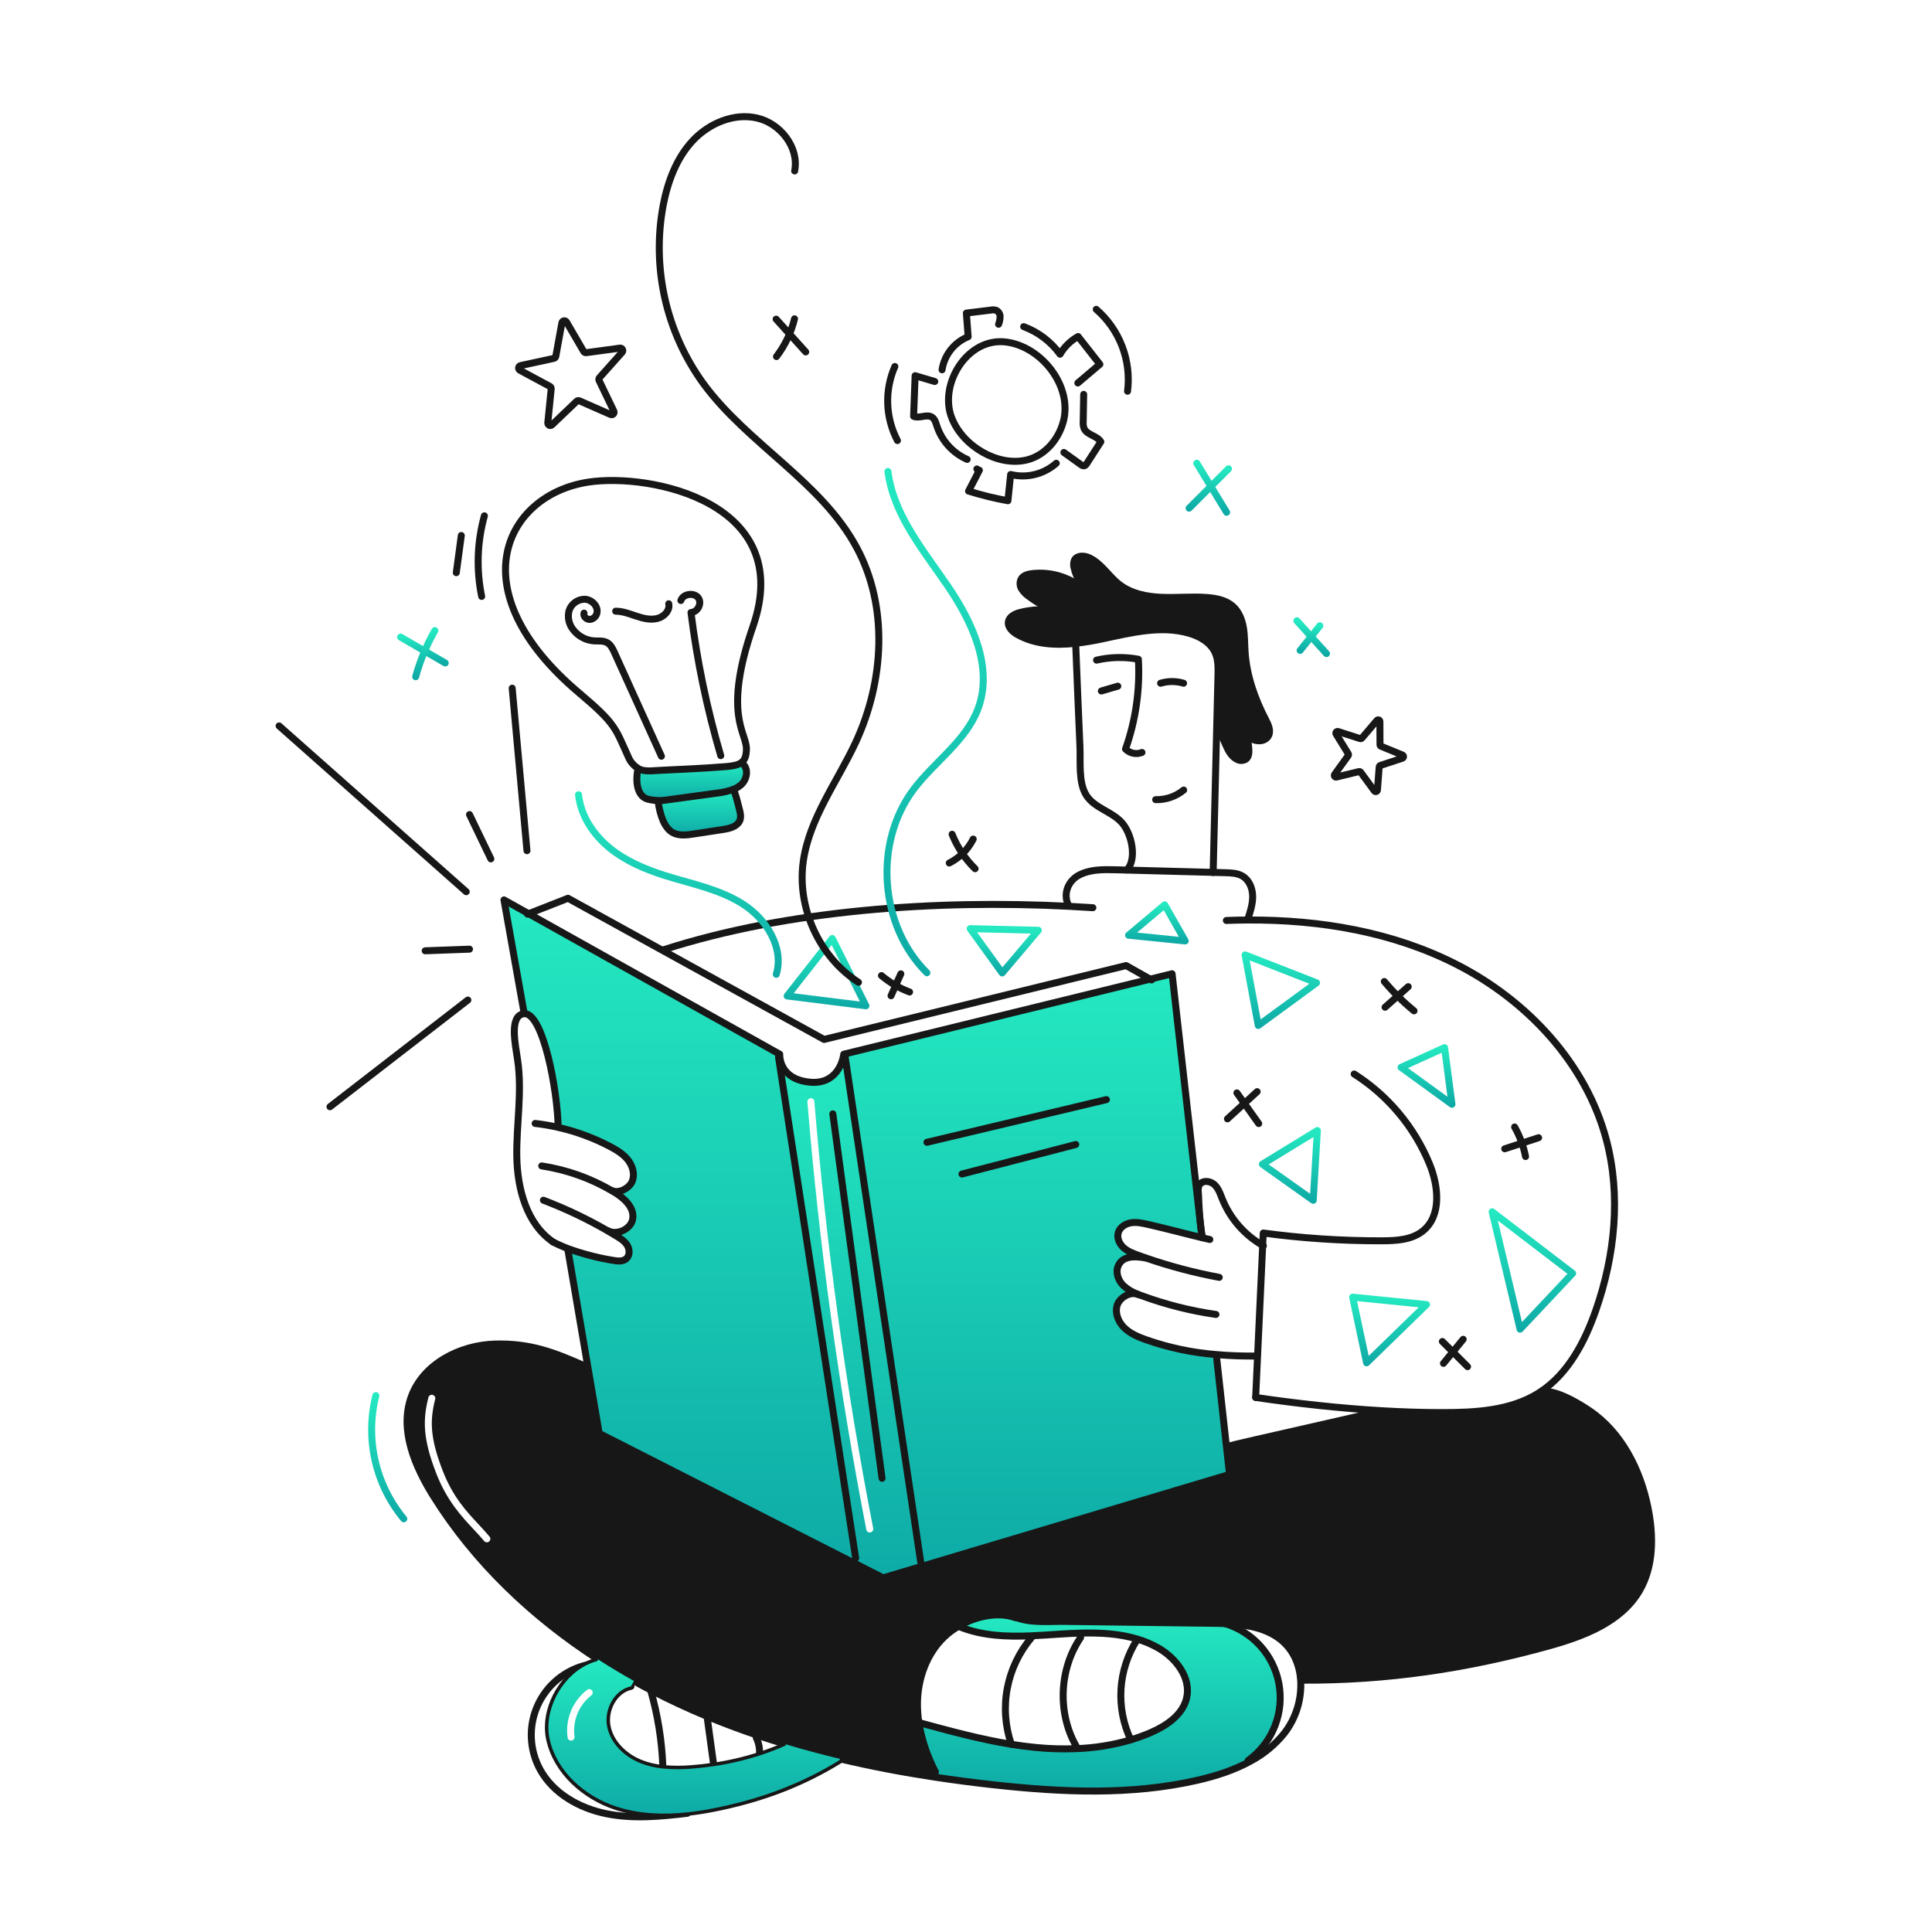 <?xml version="1.0" encoding="UTF-8" standalone="no"?><!-- Generator: Gravit.io --><svg xmlns="http://www.w3.org/2000/svg" xmlns:xlink="http://www.w3.org/1999/xlink" style="isolation:isolate" viewBox="0 0 1000 1000" width="1000pt" height="1000pt"><defs><clipPath id="_clipPath_bqWd5LqXKqOTCqxJfUmt6UF8uxqrmBad"><rect width="1000" height="1000"/></clipPath></defs><g clip-path="url(#_clipPath_bqWd5LqXKqOTCqxJfUmt6UF8uxqrmBad)"><clipPath id="_clipPath_8WMjs0uoQIU3fPiyQYuITTa7pLEqora6"><rect x="20" y="20" width="960" height="960" transform="matrix(1,0,0,1,0,0)" fill="rgb(255,255,255)"/></clipPath><g clip-path="url(#_clipPath_8WMjs0uoQIU3fPiyQYuITTa7pLEqora6)"><g><clipPath id="_clipPath_zBfanT1IIFXgUbziRa8lbBvMZAAv67Sy"><rect x="142" y="58" width="715" height="885" transform="matrix(1,0,0,1,0,0)" fill="rgb(255,255,255)"/></clipPath><g clip-path="url(#_clipPath_zBfanT1IIFXgUbziRa8lbBvMZAAv67Sy)"><g><linearGradient id="_lgradient_0" x1="0.5" y1="0" x2="0.5" y2="1" gradientTransform="matrix(-74.134,0,0,270.326,477.21,546.374)" gradientUnits="userSpaceOnUse"><stop offset="0%" stop-opacity="1" style="stop-color:rgb(36,233,193)"/><stop offset="100%" stop-opacity="1" style="stop-color:rgb(14,171,166)"/></linearGradient><path d=" M 442.894 806.5 L 403.076 547.92 L 403.738 547.831 C 404.316 551.538 406.976 558.856 418.893 560.108 C 432.987 561.589 436.069 549.456 436.623 546.374 L 437.369 546.519 L 476.56 808.519 L 477.21 810.709 L 473.178 811.909 L 457.121 816.7 L 441.702 808.847 L 442.894 806.5 Z  M 417.912 570.379 C 417.831 569.385 418.57 568.513 419.564 568.432 C 420.558 568.351 421.43 569.09 421.511 570.084 C 427.591 644.245 437.755 718.014 451.957 791.056 C 452.147 792.035 451.508 792.982 450.529 793.173 C 449.55 793.363 448.603 792.724 448.412 791.745 C 434.185 718.573 424.003 644.672 417.912 570.379 Z " fill-rule="evenodd" fill="url(#_lgradient_0)"/><linearGradient id="_lgradient_1" x1="0.5" y1="0" x2="0.5" y2="1" gradientTransform="matrix(-182.028,0,0,343.057,442.892,465.794)" gradientUnits="userSpaceOnUse"><stop offset="0%" stop-opacity="1" style="stop-color:rgb(36,233,193)"/><stop offset="100%" stop-opacity="1" style="stop-color:rgb(14,171,166)"/></linearGradient><path d=" M 273.623 472.931 L 260.864 465.794 L 271.336 524.653 C 281.11 524.135 288.621 564.542 288.898 583.464 L 288.886 583.524 C 298.189 585.635 307.179 588.945 315.631 593.37 C 319.073 595.188 322.504 597.246 324.947 600.279 C 327.39 603.312 328.667 607.537 327.331 611.197 C 325.995 614.857 320.506 617.889 316.931 616.324 L 316.871 616.433 C 317.148 616.577 317.412 616.746 317.689 616.902 C 322.781 619.959 328.173 624.63 327.547 630.528 C 326.957 636.016 319.495 639.615 314.62 637.039 L 314.584 637.1 C 316.112 637.978 317.617 638.881 319.122 639.8 C 321.24 641.088 323.422 642.5 324.695 644.626 C 325.968 646.752 326.043 649.838 324.177 651.487 C 322.42 653.04 319.76 652.799 317.461 652.387 C 309.568 651.109 301.811 649.103 294.29 646.393 L 293.99 647.199 L 304.233 707.286 L 310.143 741.928 L 441.7 808.851 L 442.892 806.504 L 403.077 547.92 L 403.739 547.82 C 403.625 547.104 403.577 546.379 403.595 545.654 L 273.623 472.931 Z " fill="url(#_lgradient_1)"/><linearGradient id="_lgradient_2" x1="0.5" y1="0" x2="0.5" y2="1" gradientTransform="matrix(-42.558,0,0,23.662,383.322,408.524)" gradientUnits="userSpaceOnUse"><stop offset="0%" stop-opacity="1" style="stop-color:rgb(36,233,193)"/><stop offset="100%" stop-opacity="1" style="stop-color:rgb(14,171,166)"/></linearGradient><path d=" M 344.362 414.168 C 343.186 414.335 341.998 414.399 340.812 414.361 L 340.764 415.661 C 341.558 420.961 343.58 428.829 348.672 431.2 C 351.885 432.693 355.672 432.187 359.204 431.646 C 364.03 430.913 368.86 430.175 373.696 429.431 C 376.922 428.949 380.496 428.251 382.362 425.724 C 384.3 423.088 382.82 419.681 382.109 416.524 C 381.455 413.819 380.664 411.149 379.738 408.524 C 376.84 409.571 373.824 410.254 370.759 410.558 L 344.362 414.168 Z " fill="url(#_lgradient_2)"/><linearGradient id="_lgradient_3" x1="0.5" y1="0" x2="0.5" y2="1" gradientTransform="matrix(-56.766,0,0,19.648,386.402,394.729)" gradientUnits="userSpaceOnUse"><stop offset="0%" stop-opacity="1" style="stop-color:rgb(36,233,193)"/><stop offset="100%" stop-opacity="1" style="stop-color:rgb(14,171,166)"/></linearGradient><path d=" M 383.721 394.729 C 381.921 396.065 379.16 396.511 375.356 396.823 C 363.018 397.847 350.572 398.223 338.199 398.923 C 336.588 399.064 334.966 399.036 333.36 398.839 L 330.038 398.923 C 328.798 405.923 330.375 412.5 335.466 413.692 C 337.219 414.107 339.011 414.333 340.811 414.366 C 341.998 414.404 343.186 414.34 344.361 414.173 L 370.761 410.562 C 373.827 410.258 376.843 409.575 379.74 408.529 C 381.127 407.98 382.411 407.202 383.54 406.228 C 386.91 403.279 387.668 397.31 383.829 394.878 L 383.721 394.729 Z " fill="url(#_lgradient_3)"/><linearGradient id="_lgradient_4" x1="0.5" y1="0" x2="0.5" y2="1" gradientTransform="matrix(-186.976,0,0,91.194,662.637,835.853)" gradientUnits="userSpaceOnUse"><stop offset="0%" stop-opacity="1" style="stop-color:rgb(36,233,193)"/><stop offset="100%" stop-opacity="1" style="stop-color:rgb(14,171,166)"/></linearGradient><path d=" M 647.037 910.488 C 652.873 905.987 657.355 899.964 659.99 893.08 C 662.624 886.197 663.309 878.72 661.969 871.472 C 660.629 864.225 657.316 857.487 652.394 852.001 C 647.472 846.514 641.133 842.492 634.073 840.375 C 631.762 840.275 629.451 840.23 627.188 840.206 C 601.755 839.881 576.326 839.56 550.9 839.243 C 542.643 839.135 533.459 840.194 525.611 837.101 L 525.526 837.301 C 516.535 834.124 505.341 836.459 496.47 841.55 L 496.735 842.02 C 508.41 846.762 521.135 847.232 533.856 846.69 C 538.756 846.49 543.656 846.124 548.492 845.811 C 552.043 845.571 555.642 845.378 559.241 845.294 C 569.241 845.017 579.294 845.547 588.599 848.351 C 592.425 849.482 596.108 851.049 599.576 853.021 C 608.784 858.305 616.584 868.513 614.201 878.852 C 612.214 887.47 603.969 893.116 595.869 896.666 C 592.419 898.172 588.882 899.466 585.276 900.542 C 576.107 903.233 566.636 904.762 557.086 905.092 C 550.059 905.376 543.02 905.17 536.022 904.478 C 531.809 904.069 527.609 903.515 523.432 902.841 C 507.568 900.289 491.956 896.041 476.432 891.816 L 475.661 891.936 C 477.152 900.743 480.028 909.258 484.183 917.165 L 483.783 919.825 C 494.001 921.379 504.249 922.715 514.525 923.833 C 549.576 927.697 585.409 929.322 619.786 921.45 C 629.343 919.259 639.008 916.15 647.542 911.411 L 647.037 910.488 Z " fill="url(#_lgradient_4)"/><path d=" M 562.153 306.007 C 558.412 302.546 553.962 299.94 549.113 298.371 C 544.264 296.801 539.131 296.306 534.071 296.919 C 532.001 297.184 529.726 297.786 528.619 299.567 C 528.182 300.383 527.967 301.3 527.996 302.225 C 528.026 303.151 528.299 304.052 528.787 304.839 C 529.784 306.397 531.097 307.73 532.639 308.751 C 536.823 311.873 541.385 314.454 546.216 316.431 C 540.516 315.01 533.734 315.552 528.041 316.996 C 525.393 317.658 522.432 319.079 521.951 321.763 C 521.445 324.64 524.105 327.063 526.657 328.479 C 535.721 333.535 546.257 334.124 556.749 332.979 C 561.456 332.437 566.132 331.658 570.759 330.644 C 585.492 327.526 600.859 323.578 615.331 327.731 C 620.952 329.344 626.573 332.522 628.969 337.854 C 630.582 341.465 630.521 345.581 630.425 349.541 C 630.196 359.014 629.963 368.483 629.725 377.948 L 629.942 377.948 C 632.253 380.042 633.372 383.1 634.624 385.964 C 635.876 388.828 637.537 391.778 640.377 393.09 C 641.081 393.47 641.874 393.653 642.673 393.619 C 643.472 393.585 644.247 393.336 644.915 392.898 C 646.348 391.766 646.504 389.672 646.396 387.842 C 646.216 385.003 645.686 382.198 644.819 379.489 C 645.536 380.519 646.424 381.418 647.443 382.149 C 650.332 384.171 655.062 383.906 656.615 380.749 C 657.915 378.088 656.434 374.983 655.062 372.359 C 649.405 361.49 645.276 349.659 644.462 337.441 C 644.185 333.264 644.293 329.051 643.595 324.934 C 642.897 320.817 641.295 316.665 638.195 313.861 C 634.695 310.707 629.781 309.672 625.075 309.287 C 617.215 308.649 609.319 309.487 601.435 309.178 C 593.551 308.869 585.402 307.253 579.191 302.39 C 573.738 298.129 570.043 291.581 563.76 288.68 C 561.196 287.488 557.501 287.356 556.165 289.848 C 555.595 291.215 555.539 292.743 556.008 294.148 C 557.076 298.526 559.252 302.555 562.328 305.848 L 562.153 306.007 Z " fill="rgb(23,23,23)"/><linearGradient id="_lgradient_5" x1="0.5" y1="0" x2="0.5" y2="1" gradientTransform="matrix(-199.787,0,0,306.68,636.401,504.022)" gradientUnits="userSpaceOnUse"><stop offset="0%" stop-opacity="1" style="stop-color:rgb(36,233,193)"/><stop offset="100%" stop-opacity="1" style="stop-color:rgb(14,171,166)"/></linearGradient><path d=" M 578.699 655.383 C 580.866 650.015 587.161 650.051 592.855 651.122 L 592.879 651.05 C 591.591 650.617 590.303 650.159 589.015 649.69 C 586.343 648.715 583.615 647.656 581.504 645.742 C 579.393 643.828 578.025 640.831 578.784 638.087 C 579.59 635.234 582.479 633.38 585.404 632.911 C 588.329 632.442 591.304 633.103 594.191 633.753 C 603.579 635.86 612.98 638.448 622.368 640.674 L 622.381 640.602 C 622.056 638.802 621.791 637.027 621.562 635.27 L 621.526 635.27 L 606.661 504.022 L 595.322 506.803 L 436.722 545.657 C 436.722 545.657 436.698 545.91 436.614 546.367 L 437.36 546.512 L 476.551 808.512 L 477.201 810.702 L 636.401 763.17 L 634.788 748.641 L 629.6 701.71 L 629.649 701.133 C 617.112 700.156 604.757 697.538 592.901 693.345 C 588.917 691.913 584.92 690.191 581.901 687.245 C 578.882 684.299 577.014 679.819 578.182 675.762 C 579.35 671.705 585.082 668.262 588.919 670.033 L 588.967 669.901 C 586.18 668.929 583.62 667.398 581.444 665.401 C 578.836 662.822 577.343 658.79 578.699 655.383 Z " fill="url(#_lgradient_5)"/><path d=" M 796.424 721.007 C 781.859 730.191 763.696 731.154 746.46 731.154 C 736.228 731.154 725.732 730.817 715.152 730.191 L 715.14 730.312 C 642.21 746.958 641.078 747.103 635.975 748.512 L 634.795 748.644 L 636.408 763.173 L 477.208 810.705 L 473.176 811.905 L 473.276 812.23 C 486.228 817.33 515.994 832.187 523.192 836.003 C 523.975 836.419 524.783 836.786 525.612 837.103 C 533.46 840.196 542.644 839.137 550.901 839.245 C 576.334 839.57 601.763 839.891 627.189 840.208 C 629.452 840.232 631.763 840.281 634.074 840.377 C 644.931 840.834 655.945 842.495 663.925 849.561 C 669.763 854.725 672.712 862.007 673.225 869.71 L 674.068 869.662 C 717.954 869.867 759.011 863.728 801.32 852.04 C 819.471 847.021 838.838 839.775 848.455 823.586 C 856.026 810.815 855.93 794.854 852.981 780.302 C 848.997 760.586 839.223 741.255 822.504 730.049 C 803.775 717.506 797.404 720.479 797.404 720.479 L 797.356 720.395 C 797.05 720.61 796.737 720.8 796.424 721.007 Z " fill="rgb(23,23,23)"/><path d=" M 583.299 450.29 C 588.644 444.633 585.799 431.39 580.543 425.651 C 575.287 419.912 566.412 418.225 562.271 411.629 C 558.083 404.972 559.334 394.368 558.985 386.52 C 558.203 368.742 557.465 350.968 556.771 333.198" fill="none" vector-effect="non-scaling-stroke" stroke-width="3.611" stroke="rgb(23,23,23)" stroke-linejoin="round" stroke-linecap="round" stroke-miterlimit="4"/><path d=" M 570.061 357.656 C 572.903 356.826 575.739 355.996 578.571 355.165" fill="none" vector-effect="non-scaling-stroke" stroke-width="3.611" stroke="rgb(23,23,23)" stroke-linejoin="round" stroke-linecap="round" stroke-miterlimit="4"/><path d=" M 567.571 341.684 C 574.681 340.046 582.052 339.89 589.224 341.226 C 590.109 357.009 587.846 372.811 582.568 387.712 C 583.656 388.811 585.044 389.564 586.558 389.876 C 588.072 390.189 589.644 390.047 591.078 389.469" fill="none" vector-effect="non-scaling-stroke" stroke-width="3.611" stroke="rgb(23,23,23)" stroke-linejoin="round" stroke-linecap="round" stroke-miterlimit="4"/><path d=" M 600.719 353.637 C 604.597 352.469 608.733 352.469 612.611 353.637" fill="none" vector-effect="non-scaling-stroke" stroke-width="3.611" stroke="rgb(23,23,23)" stroke-linejoin="round" stroke-linecap="round" stroke-miterlimit="4"/><path d=" M 598.168 413.901 C 603.441 414.035 608.587 412.271 612.668 408.929" fill="none" vector-effect="non-scaling-stroke" stroke-width="3.611" stroke="rgb(23,23,23)" stroke-linejoin="round" stroke-linecap="round" stroke-miterlimit="4"/><path d=" M 700.913 555.9 C 718.34 566.992 731.931 583.18 739.839 602.265 C 744.618 613.845 746.267 629.216 736.529 637.1 C 730.716 641.806 722.615 642.227 715.129 642.239 C 694.638 642.287 674.169 640.94 653.862 638.207 C 653.762 640.35 653.67 642.48 653.562 644.623 C 652.683 663.713 651.8 682.807 650.913 701.905 C 650.587 709.043 650.258 716.181 649.926 723.318" fill="none" vector-effect="non-scaling-stroke" stroke-width="3.611" stroke="rgb(23,23,23)" stroke-linejoin="round" stroke-linecap="round" stroke-miterlimit="4"/><path d=" M 649.924 723.318 C 670.924 726.412 693.208 728.903 715.151 730.191 C 725.731 730.817 736.227 731.154 746.459 731.154 C 763.695 731.154 781.859 730.191 796.423 721.007 C 796.736 720.807 797.049 720.607 797.362 720.393 C 811.782 710.848 820.328 694.493 826.033 678.108 C 835.867 649.919 839.093 618.888 831.461 590.024 C 820.999 550.435 790.549 517.912 754.09 499.28 C 720.941 482.332 683.254 475.989 645.928 476.193 C 642.195 476.205 638.472 476.286 634.758 476.434" fill="none" vector-effect="non-scaling-stroke" stroke-width="3.611" stroke="rgb(23,23,23)" stroke-linejoin="round" stroke-linecap="round" stroke-miterlimit="4"/><path d=" M 645.929 475.592 C 647.181 471.753 648.457 467.829 648.373 463.785 C 648.289 459.741 646.579 455.514 643.101 453.456 C 640.489 451.915 637.323 451.796 634.301 451.712 C 632.182 451.652 630.052 451.602 627.933 451.542 L 583.301 450.352 C 581.376 450.303 579.438 450.243 577.512 450.195 C 570.988 450.027 564.127 449.93 558.374 453.024 C 552.621 456.118 550.092 463.05 553.162 468.804" fill="none" vector-effect="non-scaling-stroke" stroke-width="3.611" stroke="rgb(23,23,23)" stroke-linejoin="round" stroke-linecap="round" stroke-miterlimit="4"/><path d=" M 565.669 469.826 C 561.528 469.549 557.356 469.304 553.151 469.092 C 484.626 465.649 407.904 470.861 343.556 491.564" fill="none" vector-effect="non-scaling-stroke" stroke-width="3.611" stroke="rgb(23,23,23)" stroke-linejoin="round" stroke-linecap="round" stroke-miterlimit="4"/><path d=" M 621.964 639.122 L 621.531 635.27 L 606.666 504.022 L 595.327 506.803 L 436.727 545.657 C 436.727 545.657 436.703 545.91 436.619 546.367 C 436.065 549.448 432.983 561.581 418.889 560.101 C 406.972 558.849 404.312 551.531 403.734 547.823 C 403.62 547.107 403.572 546.382 403.59 545.657 L 273.618 472.931 L 260.859 465.794 L 271.331 524.653" fill="none" vector-effect="non-scaling-stroke" stroke-width="3.611" stroke="rgb(23,23,23)" stroke-linejoin="round" stroke-linecap="round" stroke-miterlimit="4"/><path d=" M 293.989 647.198 L 304.232 707.285 L 310.142 741.927 L 441.703 808.851 L 457.122 816.699 L 473.179 811.908 L 477.211 810.704 L 636.408 763.172 L 634.795 748.643 L 629.608 701.712" fill="none" vector-effect="non-scaling-stroke" stroke-width="3.611" stroke="rgb(23,23,23)" stroke-linejoin="round" stroke-linecap="round" stroke-miterlimit="4"/><line x1="437.37" y1="546.513" x2="476.561" y2="808.515" vector-effect="non-scaling-stroke" stroke-width="3.611" stroke="rgb(23,23,23)" stroke-linejoin="round" stroke-linecap="round" stroke-miterlimit="4"/><path d=" M 402.956 547.15 L 403.077 547.92 L 442.895 806.504" fill="none" vector-effect="non-scaling-stroke" stroke-width="3.611" stroke="rgb(23,23,23)" stroke-linejoin="round" stroke-linecap="round" stroke-miterlimit="4"/><path d=" M 596.049 507.212 L 595.327 506.803 L 582.869 499.773 L 426.537 538.014 L 343.255 492.106 L 293.989 464.939 L 273.623 472.931 L 273.033 473.16" fill="none" vector-effect="non-scaling-stroke" stroke-width="3.611" stroke="rgb(23,23,23)" stroke-linejoin="round" stroke-linecap="round" stroke-miterlimit="4"/><path d=" M 288.899 583.464 C 288.622 564.543 281.111 524.135 271.337 524.653 C 263.405 525.553 266.715 540.409 267.955 548.907 C 270.355 565.361 267.22 582.092 267.497 598.715 C 267.774 615.338 272.565 633.452 286.274 642.853" fill="none" vector-effect="non-scaling-stroke" stroke-width="3.611" stroke="rgb(23,23,23)" stroke-linejoin="round" stroke-linecap="round" stroke-miterlimit="4"/><path d=" M 286.272 642.853 C 288.872 644.191 291.549 645.373 294.289 646.392 C 301.811 649.102 309.568 651.108 317.459 652.386 C 319.759 652.795 322.419 653.036 324.176 651.486 C 326.042 649.837 325.976 646.768 324.694 644.625 C 323.412 642.482 321.239 641.087 319.121 639.799 C 317.621 638.884 316.111 637.981 314.583 637.099 C 303.922 630.923 292.78 625.618 281.265 621.235" fill="none" vector-effect="non-scaling-stroke" stroke-width="3.611" stroke="rgb(23,23,23)" stroke-linejoin="round" stroke-linecap="round" stroke-miterlimit="4"/><path d=" M 314.524 636.991 C 314.56 637.003 314.584 637.027 314.624 637.039 C 319.499 639.615 326.961 636.016 327.551 630.527 C 328.177 624.627 322.785 619.959 317.693 616.902 C 317.416 616.745 317.152 616.577 316.875 616.433 C 305.648 609.835 293.266 605.44 280.392 603.481" fill="none" vector-effect="non-scaling-stroke" stroke-width="3.611" stroke="rgb(23,23,23)" stroke-linejoin="round" stroke-linecap="round" stroke-miterlimit="4"/><path d=" M 316.931 616.324 C 320.506 617.889 326.007 614.856 327.331 611.197 C 328.655 607.538 327.379 603.313 324.947 600.279 C 322.515 597.245 319.073 595.188 315.631 593.37 C 307.179 588.945 298.189 585.635 288.886 583.524 C 284.96 582.624 280.988 581.945 276.986 581.49" fill="none" vector-effect="non-scaling-stroke" stroke-width="3.611" stroke="rgb(23,23,23)" stroke-linejoin="round" stroke-linecap="round" stroke-miterlimit="4"/><path d=" M 622.386 640.6 C 622.061 638.8 621.796 637.025 621.567 635.268 C 620.893 629.984 620.616 624.82 620.387 619.175 C 620.303 617.02 619.701 614.625 621.049 612.94 C 622.831 610.725 626.574 611.279 628.649 613.229 C 630.724 615.179 631.622 618.029 632.681 620.679 C 636.783 630.761 644.132 639.187 653.564 644.62 C 653.685 644.693 653.805 644.753 653.926 644.825" fill="none" vector-effect="non-scaling-stroke" stroke-width="3.611" stroke="rgb(23,23,23)" stroke-linejoin="round" stroke-linecap="round" stroke-miterlimit="4"/><path d=" M 626.2 641.566 C 624.924 641.277 623.648 640.976 622.372 640.675 C 612.984 638.449 603.583 635.861 594.195 633.754 C 591.306 633.104 588.333 632.442 585.408 632.912 C 582.483 633.382 579.594 635.235 578.788 638.088 C 578.029 640.832 579.402 643.817 581.508 645.743 C 583.614 647.669 586.347 648.716 589.019 649.691 C 590.307 650.16 591.595 650.618 592.883 651.051 C 605.345 655.366 618.111 658.746 631.075 661.162" fill="none" vector-effect="non-scaling-stroke" stroke-width="3.611" stroke="rgb(23,23,23)" stroke-linejoin="round" stroke-linecap="round" stroke-miterlimit="4"/><path d=" M 592.86 651.122 C 587.166 650.051 580.871 650.015 578.704 655.383 C 577.344 658.79 578.837 662.822 581.449 665.398 C 583.624 667.395 586.184 668.926 588.972 669.898 C 589.646 670.175 590.332 670.428 591.006 670.681 C 603.423 675.24 616.285 678.483 629.379 680.358" fill="none" vector-effect="non-scaling-stroke" stroke-width="3.611" stroke="rgb(23,23,23)" stroke-linejoin="round" stroke-linecap="round" stroke-miterlimit="4"/><path d=" M 588.924 670.032 C 585.084 668.262 579.342 671.705 578.187 675.761 C 577.032 679.817 578.887 684.283 581.906 687.244 C 584.925 690.205 588.924 691.914 592.906 693.344 C 604.762 697.536 617.117 700.154 629.654 701.132 C 636.611 701.745 643.64 701.962 650.742 701.89" fill="none" vector-effect="non-scaling-stroke" stroke-width="3.611" stroke="rgb(23,23,23)" stroke-linejoin="round" stroke-linecap="round" stroke-miterlimit="4"/><path d=" M 303.558 707.407 C 286.936 699.968 274.538 695.201 256.338 695.671 C 238.138 696.141 219.013 705.89 212.85 723.018 C 206.663 740.207 214.776 759.128 224.465 774.607 C 245.878 808.779 275.681 836.993 309.637 858.96 C 315.679 862.872 321.842 866.579 328.125 870.082 C 330.978 871.682 333.855 873.224 336.743 874.728 C 341.666 877.316 346.642 879.771 351.669 882.095 C 356.435 884.309 361.238 886.42 366.077 888.426 C 374.563 891.941 383.157 895.167 391.859 898.104 C 396.792 899.777 401.759 901.366 406.759 902.87 C 416.015 905.65 425.348 908.154 434.759 910.381 C 450.936 914.233 467.318 917.338 483.784 919.83 C 494.003 921.382 504.25 922.718 514.526 923.838 C 549.577 927.702 585.41 929.327 619.787 921.455 C 629.344 919.264 639.009 916.155 647.543 911.416 C 654.224 907.827 660.111 902.926 664.852 897.008 C 670.829 889.207 673.802 879.518 673.229 869.708 C 672.712 862.008 669.763 854.722 663.929 849.559 C 655.949 842.493 644.935 840.832 634.078 840.375 C 631.767 840.275 629.456 840.23 627.193 840.206 C 601.76 839.88 576.331 839.559 550.905 839.243 C 542.648 839.135 533.464 840.194 525.616 837.101 C 524.788 836.784 523.979 836.417 523.196 836.001 C 515.996 832.186 486.232 817.333 473.28 812.229" fill="none" vector-effect="non-scaling-stroke" stroke-width="3.611" stroke="rgb(23,23,23)" stroke-linejoin="round" stroke-linecap="round" stroke-miterlimit="4"/><path d=" M 797.411 720.478 C 797.411 720.478 803.778 717.505 822.511 730.047 C 839.226 741.253 849 760.584 852.984 780.3 C 855.933 794.852 856.029 810.813 848.458 823.584 C 838.841 839.773 819.474 847.019 801.323 852.038 C 759.014 863.726 717.957 869.865 674.071 869.66" fill="none" vector-effect="non-scaling-stroke" stroke-width="3.611" stroke="rgb(23,23,23)" stroke-linejoin="round" stroke-linecap="round" stroke-miterlimit="4"/><path d=" M 635.975 748.512 C 641.075 747.104 642.21 746.959 715.14 730.312" fill="none" vector-effect="non-scaling-stroke" stroke-width="3.611" stroke="rgb(23,23,23)" stroke-linejoin="round" stroke-linecap="round" stroke-miterlimit="4"/><path d=" M 434.612 911.006 C 414.234 923.606 392.857 931.348 369.35 935.982 C 364.86 936.873 360.298 937.595 355.724 938.076 C 343.314 939.388 330.748 938.931 318.952 935.055 C 302.811 929.755 288.367 917.072 284.563 900.51 C 281.169 885.729 290.257 868.31 303.954 861.704 C 305.593 860.906 307.306 860.273 309.07 859.814" fill="none" vector-effect="non-scaling-stroke" stroke-width="3.611" stroke="rgb(23,23,23)" stroke-linejoin="round" stroke-linecap="round" stroke-miterlimit="4"/><path d=" M 627.933 451.627 L 627.933 451.543 C 628.533 427.009 629.131 402.479 629.727 377.951 C 629.968 368.478 630.201 359.009 630.427 349.544 C 630.527 345.584 630.583 341.468 628.971 337.857 C 626.571 332.525 620.954 329.347 615.333 327.734 C 600.865 323.581 585.494 327.534 570.761 330.647 C 566.134 331.66 561.458 332.44 556.751 332.982 C 546.251 334.126 535.722 333.536 526.659 328.482 C 524.107 327.062 521.447 324.643 521.953 321.766 C 522.434 319.082 525.395 317.666 528.043 316.999 C 533.736 315.555 540.513 315.013 546.218 316.434" fill="none" vector-effect="non-scaling-stroke" stroke-width="3.611" stroke="rgb(23,23,23)" stroke-linejoin="round" stroke-linecap="round" stroke-miterlimit="4"/><path d=" M 546.216 316.431 C 541.385 314.454 536.823 311.873 532.639 308.751 C 531.096 307.73 529.784 306.398 528.787 304.839 C 528.299 304.053 528.026 303.151 527.996 302.226 C 527.967 301.3 528.182 300.383 528.619 299.567 C 529.726 297.786 532.001 297.184 534.071 296.919 C 539.131 296.306 544.264 296.801 549.113 298.371 C 553.962 299.94 558.412 302.546 562.153 306.007 C 561.768 305.67 561.383 305.345 560.985 305.02" fill="none" vector-effect="non-scaling-stroke" stroke-width="3.611" stroke="rgb(23,23,23)" stroke-linejoin="round" stroke-linecap="round" stroke-miterlimit="4"/><path d=" M 644.821 379.479 C 643.582 377.592 642.565 375.568 641.788 373.448" fill="none" vector-effect="non-scaling-stroke" stroke-width="3.611" stroke="rgb(23,23,23)" stroke-linejoin="round" stroke-linecap="round" stroke-miterlimit="4"/><path d=" M 562.78 306.345 C 562.623 306.176 562.467 306.02 562.323 305.851 C 559.246 302.558 557.07 298.529 556.003 294.151 C 555.533 292.746 555.589 291.218 556.16 289.851 C 557.496 287.359 561.191 287.491 563.755 288.683 C 570.038 291.583 573.733 298.132 579.186 302.393 C 585.397 307.256 593.558 308.869 601.43 309.182 C 609.302 309.495 617.21 308.652 625.07 309.29 C 629.776 309.675 634.687 310.71 638.19 313.864 C 641.295 316.664 642.896 320.809 643.59 324.938 C 644.284 329.067 644.18 333.267 644.457 337.444 C 645.275 349.661 649.404 361.493 655.057 372.362 C 656.429 374.986 657.91 378.091 656.61 380.752 C 655.057 383.905 650.327 384.17 647.438 382.152 C 646.418 381.421 645.53 380.522 644.814 379.492" fill="none" vector-effect="non-scaling-stroke" stroke-width="3.611" stroke="rgb(23,23,23)" stroke-linejoin="round" stroke-linecap="round" stroke-miterlimit="4"/><path d=" M 642.199 373.4 C 643.265 375.339 644.144 377.374 644.823 379.479 L 644.823 379.491 C 645.69 382.2 646.22 385.006 646.4 387.844 C 646.508 389.674 646.351 391.768 644.919 392.9 C 644.251 393.338 643.476 393.588 642.677 393.621 C 641.878 393.655 641.085 393.472 640.381 393.092 C 637.541 391.78 635.881 388.819 634.628 385.966 C 633.375 383.113 632.257 380.044 629.946 377.95" fill="none" vector-effect="non-scaling-stroke" stroke-width="3.611" stroke="rgb(23,23,23)" stroke-linejoin="round" stroke-linecap="round" stroke-miterlimit="4"/><path d=" M 379.738 408.523 C 380.664 411.148 381.455 413.818 382.109 416.523 C 382.82 419.676 384.3 423.083 382.362 425.723 C 380.497 428.25 376.922 428.948 373.696 429.43 C 368.869 430.176 364.038 430.915 359.204 431.645 C 355.677 432.186 351.885 432.692 348.672 431.199 C 343.58 428.828 341.558 420.956 340.764 415.66" fill="none" vector-effect="non-scaling-stroke" stroke-width="3.611" stroke="rgb(23,23,23)" stroke-linejoin="round" stroke-linecap="round" stroke-miterlimit="4"/><path d=" M 383.83 394.874 C 387.669 397.305 386.911 403.274 383.541 406.224 C 382.412 407.198 381.128 407.975 379.741 408.524 C 376.844 409.571 373.828 410.254 370.762 410.558 L 344.362 414.169 C 343.186 414.335 341.998 414.4 340.811 414.362 C 339.011 414.329 337.219 414.103 335.466 413.688 C 330.375 412.496 328.798 405.924 330.038 398.919" fill="none" vector-effect="non-scaling-stroke" stroke-width="3.611" stroke="rgb(23,23,23)" stroke-linejoin="round" stroke-linecap="round" stroke-miterlimit="4"/><path d=" M 383.722 394.729 C 381.922 396.065 379.161 396.511 375.357 396.823 C 363.019 397.847 350.573 398.223 338.2 398.923 C 336.588 399.064 334.966 399.035 333.361 398.839 C 332.58 398.722 331.819 398.499 331.098 398.177 C 328.426 396.809 326.332 394.529 325.198 391.749 C 318.398 376.787 318.798 374.705 299.789 358.684 C 236.608 305.41 261.705 256.036 304.579 249.536 C 336.717 244.661 411.934 260.092 389.763 324.187 C 374.091 369.493 386.356 379.135 386.344 387.524 C 386.346 391.251 385.492 393.429 383.722 394.729 Z " fill="none" vector-effect="non-scaling-stroke" stroke-width="3.611" stroke="rgb(23,23,23)" stroke-linejoin="round" stroke-linecap="round" stroke-miterlimit="4"/><path d=" M 342.34 391.419 C 334.228 373.508 326.114 355.594 318 337.675 C 317.085 335.665 316.026 333.499 313.98 332.487 C 312.018 331.525 309.659 331.862 307.456 331.717 C 305.343 331.565 303.287 330.966 301.424 329.959 C 299.561 328.953 297.932 327.562 296.647 325.879 C 295.548 324.516 294.786 322.913 294.424 321.2 C 294.062 319.486 294.111 317.712 294.565 316.021 C 295.125 314.313 296.212 312.827 297.67 311.776 C 299.127 310.725 300.881 310.163 302.678 310.171 C 306.337 310.328 309.671 313.758 308.997 317.165 C 308.844 318.045 308.415 318.854 307.773 319.475 C 307.13 320.096 306.307 320.496 305.422 320.619 C 303.592 320.764 301.739 318.994 302.292 317.345" fill="none" vector-effect="non-scaling-stroke" stroke-width="3.611" stroke="rgb(23,23,23)" stroke-linejoin="round" stroke-linecap="round" stroke-miterlimit="4"/><path d=" M 373.058 391.13 C 365.943 366.884 360.791 342.104 357.651 317.03 C 361.322 316.802 363.561 311.975 361.262 309.243 C 358.963 306.511 353.474 307.473 352.415 310.819" fill="none" vector-effect="non-scaling-stroke" stroke-width="3.611" stroke="rgb(23,23,23)" stroke-linejoin="round" stroke-linecap="round" stroke-miterlimit="4"/><path d=" M 346.131 312.508 C 346.889 315.926 343.772 319.248 340.209 320.127 C 336.646 321.006 332.854 320.067 329.364 318.911 C 325.874 317.755 322.358 316.359 318.675 316.347" fill="none" vector-effect="non-scaling-stroke" stroke-width="3.611" stroke="rgb(23,23,23)" stroke-linejoin="round" stroke-linecap="round" stroke-miterlimit="4"/><path d=" M 531.545 238.049 C 523.829 239.949 515.536 238.001 508.627 234.077 C 501.537 230.044 495.555 223.821 492.594 216.226 C 485.866 198.894 500.594 174.688 520.471 176.999 C 538.983 179.165 555.281 199.868 550.382 218.199 C 547.927 227.384 540.994 235.714 531.545 238.049 Z " fill="none" vector-effect="non-scaling-stroke" stroke-width="3.611" stroke="rgb(23,23,23)" stroke-linejoin="round" stroke-linecap="round" stroke-miterlimit="4"/><path d=" M 529.848 169.066 C 537.395 171.862 543.945 176.829 548.673 183.341 C 550.919 179.51 554.148 176.347 558.025 174.181 L 569.292 188.553 L 557.881 198.23" fill="none" vector-effect="non-scaling-stroke" stroke-width="3.611" stroke="rgb(23,23,23)" stroke-linejoin="round" stroke-linecap="round" stroke-miterlimit="4"/><path d=" M 560.914 204.128 C 560.83 208.835 560.746 213.542 560.661 218.247 C 560.562 219.398 560.698 220.557 561.061 221.654 C 562.493 225.169 567.741 225.445 569.787 228.647 C 567.392 232.366 564.996 236.09 562.601 239.817 C 562.24 240.371 561.819 240.985 561.169 241.105 C 560.512 241.122 559.874 240.885 559.388 240.443 C 556.475 238.361 553.566 236.275 550.661 234.184" fill="none" vector-effect="non-scaling-stroke" stroke-width="3.611" stroke="rgb(23,23,23)" stroke-linejoin="round" stroke-linecap="round" stroke-miterlimit="4"/><path d=" M 546.723 239.781 C 543.55 242.588 539.743 244.583 535.63 245.595 C 531.517 246.608 527.22 246.608 523.107 245.595 C 522.638 250.121 522.156 254.658 521.687 259.184 C 514.801 257.94 508 256.27 501.321 254.184 C 503.187 250.584 505.054 246.984 506.921 243.384 C 506.794 243.429 506.659 243.448 506.524 243.439 C 506.39 243.43 506.258 243.394 506.138 243.334 C 506.018 243.273 505.911 243.189 505.824 243.086 C 505.737 242.983 505.672 242.863 505.633 242.734" fill="none" vector-effect="non-scaling-stroke" stroke-width="3.611" stroke="rgb(23,23,23)" stroke-linejoin="round" stroke-linecap="round" stroke-miterlimit="4"/><path d=" M 500.61 237.783 C 496.919 236.153 493.613 233.764 490.906 230.771 C 488.199 227.779 486.152 224.25 484.899 220.414 C 484.369 218.777 483.888 216.935 482.467 215.973 C 479.747 214.143 475.883 216.779 472.874 215.491 C 473.141 208.486 473.406 201.476 473.668 194.463 C 477.063 195.463 480.445 196.463 483.839 197.472" fill="none" vector-effect="non-scaling-stroke" stroke-width="3.611" stroke="rgb(23,23,23)" stroke-linejoin="round" stroke-linecap="round" stroke-miterlimit="4"/><path d=" M 487.61 191.406 C 488.185 187.628 489.731 184.064 492.098 181.063 C 494.464 178.063 497.57 175.729 501.11 174.29 C 500.81 170.209 500.496 166.129 500.195 162.048 L 512.815 160.5 C 513.78 160.295 514.781 160.353 515.715 160.668 C 516.303 160.986 516.794 161.457 517.135 162.031 C 517.476 162.606 517.655 163.262 517.652 163.93 C 517.628 165.268 517.359 166.589 516.858 167.83" fill="none" vector-effect="non-scaling-stroke" stroke-width="3.611" stroke="rgb(23,23,23)" stroke-linejoin="round" stroke-linecap="round" stroke-miterlimit="4"/><path d=" M 525.525 837.305 C 516.534 834.128 505.34 836.463 496.469 841.554 C 493.73 843.105 491.185 844.976 488.886 847.127 C 479.75 855.746 475.14 868.493 474.886 881.047 C 474.823 884.694 475.081 888.339 475.657 891.94 C 477.148 900.747 480.023 909.262 484.178 917.169" fill="none" vector-effect="non-scaling-stroke" stroke-width="3.611" stroke="rgb(23,23,23)" stroke-linejoin="round" stroke-linecap="round" stroke-miterlimit="4"/><path d=" M 496.734 842.024 C 508.409 846.766 521.134 847.236 533.855 846.694 C 538.755 846.494 543.655 846.128 548.491 845.815 C 552.042 845.575 555.641 845.382 559.24 845.298 C 569.24 845.021 579.293 845.551 588.598 848.355 C 592.424 849.486 596.107 851.053 599.575 853.025 C 608.783 858.309 616.583 868.517 614.2 878.856 C 612.214 887.474 603.968 893.12 595.868 896.67 C 592.419 898.176 588.882 899.47 585.275 900.546 C 576.107 903.237 566.636 904.766 557.086 905.096 C 550.059 905.38 543.02 905.175 536.021 904.482 C 531.809 904.073 527.608 903.519 523.431 902.845 C 507.567 900.293 491.955 896.045 476.431 891.82" fill="none" vector-effect="non-scaling-stroke" stroke-width="3.611" stroke="rgb(23,23,23)" stroke-linejoin="miter" stroke-linecap="round" stroke-miterlimit="10"/><path d=" M 406.556 903.543 C 402.245 905.451 397.84 907.134 393.356 908.587 C 385.572 911.104 377.592 912.968 369.499 914.16 C 365.888 914.701 362.253 915.11 358.618 915.399 C 353.405 915.885 348.157 915.877 342.946 915.375 C 339.179 914.997 335.477 914.131 331.933 912.799 C 323.519 909.574 316.08 902.677 314.275 893.842 C 312.47 885.007 317.802 874.715 326.612 872.826" fill="none" vector-effect="non-scaling-stroke" stroke-width="3.611" stroke="rgb(23,23,23)" stroke-linejoin="miter" stroke-linecap="round" stroke-miterlimit="10"/><path d=" M 523.444 902.785 C 520.261 893.472 519.55 883.493 521.381 873.823 C 523.213 864.153 527.524 855.125 533.892 847.621" fill="none" vector-effect="non-scaling-stroke" stroke-width="3.611" stroke="rgb(23,23,23)" stroke-linejoin="miter" stroke-linecap="round" stroke-miterlimit="10"/><path d=" M 557.026 903.808 C 547.265 886.644 548.191 863.943 559.312 847.621" fill="none" vector-effect="non-scaling-stroke" stroke-width="3.611" stroke="rgb(23,23,23)" stroke-linejoin="miter" stroke-linecap="round" stroke-miterlimit="10"/><path d=" M 585.252 900.474 C 581.403 892.307 579.677 883.301 580.232 874.29 C 580.788 865.279 583.607 856.553 588.43 848.921" fill="none" vector-effect="non-scaling-stroke" stroke-width="3.611" stroke="rgb(23,23,23)" stroke-linejoin="miter" stroke-linecap="round" stroke-miterlimit="10"/><path d=" M 336.5 873.9 C 336.584 874.177 336.656 874.454 336.74 874.73 C 340.424 887.557 342.554 900.78 343.084 914.114" fill="none" vector-effect="non-scaling-stroke" stroke-width="3.611" stroke="rgb(23,23,23)" stroke-linejoin="miter" stroke-linecap="round" stroke-miterlimit="10"/><path d=" M 369.482 914.1 C 368.314 905.615 367.151 897.125 365.991 888.631" fill="none" vector-effect="non-scaling-stroke" stroke-width="3.611" stroke="rgb(23,23,23)" stroke-linejoin="miter" stroke-linecap="round" stroke-miterlimit="10"/><path d=" M 393.123 907.889 C 393.295 904.956 392.709 902.029 391.423 899.389" fill="none" vector-effect="non-scaling-stroke" stroke-width="3.611" stroke="rgb(23,23,23)" stroke-linejoin="miter" stroke-linecap="round" stroke-miterlimit="10"/><path d=" M 633.9 840.327 C 633.96 840.339 634.008 840.363 634.068 840.375 C 641.128 842.492 647.467 846.514 652.389 852.001 C 657.311 857.487 660.624 864.225 661.964 871.472 C 663.304 878.72 662.619 886.196 659.985 893.08 C 657.35 899.964 652.868 905.987 647.032 910.488 C 646.719 910.729 646.406 910.97 646.081 911.199" fill="none" vector-effect="non-scaling-stroke" stroke-width="3.611" stroke="rgb(23,23,23)" stroke-linejoin="miter" stroke-linecap="round" stroke-miterlimit="10"/><path d=" M 355.772 938.558 C 341.798 940.243 327.534 941.558 313.74 938.751 C 299.946 935.944 286.499 928.4 279.664 916.1 C 276.86 911.047 275.269 905.411 275.019 899.638 C 274.768 893.865 275.864 888.112 278.221 882.835 C 280.577 877.559 284.129 872.903 288.595 869.236 C 293.062 865.569 298.32 862.991 303.954 861.707 C 304.075 861.671 304.195 861.647 304.316 861.623" fill="none" vector-effect="non-scaling-stroke" stroke-width="3.611" stroke="rgb(23,23,23)" stroke-linejoin="miter" stroke-linecap="round" stroke-miterlimit="10"/><line x1="572.674" y1="569.165" x2="479.787" y2="591.252" vector-effect="non-scaling-stroke" stroke-width="3.611" stroke="rgb(23,23,23)" stroke-linejoin="round" stroke-linecap="round" stroke-miterlimit="4"/><line x1="556.821" y1="592.396" x2="497.913" y2="607.682" vector-effect="non-scaling-stroke" stroke-width="3.611" stroke="rgb(23,23,23)" stroke-linejoin="round" stroke-linecap="round" stroke-miterlimit="4"/><line x1="431.075" y1="576.531" x2="456.556" y2="765.158" vector-effect="non-scaling-stroke" stroke-width="3.611" stroke="rgb(23,23,23)" stroke-linejoin="round" stroke-linecap="round" stroke-miterlimit="4"/><path d=" M 703.992 382.301 L 692.577 378.639 C 692.406 378.584 692.222 378.583 692.05 378.635 C 691.878 378.688 691.726 378.793 691.615 378.934 C 691.505 379.076 691.44 379.248 691.43 379.428 C 691.42 379.608 691.466 379.786 691.561 379.939 L 697.853 390.139 C 697.944 390.287 697.989 390.458 697.983 390.632 C 697.977 390.805 697.919 390.973 697.818 391.114 L 690.809 400.839 C 690.704 400.984 690.647 401.159 690.644 401.338 C 690.641 401.517 690.694 401.693 690.794 401.842 C 690.894 401.991 691.037 402.105 691.204 402.17 C 691.371 402.235 691.554 402.248 691.729 402.206 L 703.377 399.375 C 703.546 399.334 703.723 399.344 703.886 399.403 C 704.049 399.463 704.19 399.57 704.293 399.71 L 711.375 409.381 C 711.481 409.526 711.629 409.634 711.798 409.693 C 711.968 409.751 712.152 409.756 712.324 409.707 C 712.497 409.657 712.65 409.556 712.764 409.417 C 712.877 409.278 712.945 409.108 712.959 408.929 L 713.865 396.976 C 713.878 396.803 713.942 396.638 714.048 396.501 C 714.155 396.364 714.3 396.262 714.465 396.208 L 725.852 392.461 C 726.022 392.405 726.171 392.298 726.279 392.154 C 726.387 392.011 726.448 391.838 726.455 391.658 C 726.461 391.479 726.412 391.302 726.315 391.151 C 726.218 391 726.077 390.883 725.911 390.815 L 714.824 386.259 C 714.663 386.193 714.526 386.081 714.429 385.937 C 714.332 385.793 714.28 385.623 714.28 385.45 L 714.235 373.463 C 714.234 373.283 714.178 373.108 714.075 372.962 C 713.972 372.815 713.826 372.703 713.658 372.641 C 713.489 372.58 713.306 372.571 713.132 372.617 C 712.959 372.662 712.803 372.76 712.687 372.897 L 704.929 382.034 C 704.816 382.165 704.667 382.26 704.5 382.308 C 704.334 382.355 704.157 382.353 703.992 382.301 L 703.992 382.301 Z " fill="none" vector-effect="non-scaling-stroke" stroke-width="3.611" stroke="rgb(23,23,23)" stroke-linejoin="miter" stroke-linecap="butt" stroke-miterlimit="10"/><path d=" M 286.679 185.491 L 269.434 189.234 C 269.177 189.291 268.943 189.425 268.764 189.619 C 268.586 189.812 268.47 190.056 268.433 190.317 C 268.397 190.578 268.44 190.843 268.559 191.079 C 268.677 191.314 268.865 191.508 269.096 191.634 L 284.633 200.001 C 284.858 200.122 285.042 200.307 285.162 200.533 C 285.282 200.758 285.332 201.015 285.306 201.269 L 283.538 218.827 C 283.512 219.09 283.567 219.354 283.695 219.585 C 283.824 219.816 284.02 220.002 284.258 220.118 C 284.495 220.234 284.763 220.274 285.024 220.234 C 285.285 220.193 285.527 220.073 285.718 219.891 L 298.476 207.701 C 298.662 207.525 298.895 207.407 299.146 207.363 C 299.398 207.319 299.657 207.35 299.891 207.452 L 316.043 214.56 C 316.285 214.666 316.554 214.695 316.813 214.644 C 317.072 214.593 317.31 214.464 317.493 214.274 C 317.677 214.084 317.798 213.842 317.84 213.581 C 317.882 213.32 317.844 213.053 317.729 212.815 L 310.077 196.915 C 309.967 196.684 309.928 196.427 309.963 196.174 C 309.999 195.921 310.108 195.684 310.277 195.493 L 322.029 182.328 C 322.206 182.131 322.317 181.884 322.349 181.622 C 322.381 181.359 322.331 181.093 322.207 180.86 C 322.083 180.626 321.891 180.436 321.655 180.315 C 321.42 180.195 321.153 180.149 320.891 180.185 L 303.403 182.548 C 303.15 182.582 302.892 182.541 302.663 182.428 C 302.433 182.316 302.242 182.139 302.113 181.918 L 293.224 166.674 C 293.091 166.446 292.891 166.264 292.652 166.152 C 292.412 166.041 292.144 166.006 291.884 166.052 C 291.623 166.098 291.383 166.222 291.196 166.408 C 291.008 166.595 290.883 166.834 290.835 167.094 L 287.677 184.456 C 287.632 184.708 287.513 184.94 287.335 185.125 C 287.158 185.309 286.929 185.436 286.679 185.491 Z " fill="none" vector-effect="non-scaling-stroke" stroke-width="3.611" stroke="rgb(23,23,23)" stroke-linejoin="miter" stroke-linecap="butt" stroke-miterlimit="10"/><line x1="241.316" y1="461.545" x2="144.456" y2="375.73" vector-effect="non-scaling-stroke" stroke-width="3.611" stroke="rgb(23,23,23)" stroke-linejoin="round" stroke-linecap="round" stroke-miterlimit="4"/><line x1="254.061" y1="444.551" x2="243.016" y2="421.612" vector-effect="non-scaling-stroke" stroke-width="3.611" stroke="rgb(23,23,23)" stroke-linejoin="round" stroke-linecap="round" stroke-miterlimit="4"/><line x1="272.754" y1="440.304" x2="265.107" y2="356.189" vector-effect="non-scaling-stroke" stroke-width="3.611" stroke="rgb(23,23,23)" stroke-linejoin="round" stroke-linecap="round" stroke-miterlimit="4"/><line x1="243.016" y1="491.282" x2="220.075" y2="492.132" vector-effect="non-scaling-stroke" stroke-width="3.611" stroke="rgb(23,23,23)" stroke-linejoin="round" stroke-linecap="round" stroke-miterlimit="4"/><line x1="242.166" y1="517.621" x2="170.796" y2="572.849" vector-effect="non-scaling-stroke" stroke-width="3.611" stroke="rgb(23,23,23)" stroke-linejoin="round" stroke-linecap="round" stroke-miterlimit="4"/><linearGradient id="_lgradient_6" x1="0.5" y1="0" x2="0.5" y2="1"><stop offset="0%" stop-opacity="1" style="stop-color:rgb(36,233,193)"/><stop offset="100%" stop-opacity="1" style="stop-color:rgb(14,171,166)"/></linearGradient><path d=" M 209 786.138 C 201.756 777.39 196.672 767.059 194.16 755.982 C 191.648 744.905 191.777 733.393 194.538 722.375" fill="none" vector-effect="non-scaling-stroke" stroke-width="3.611" stroke="url(#_lgradient_6)" stroke-linejoin="round" stroke-linecap="round" stroke-miterlimit="4"/><path d=" M 473.275 812.234 C 486.227 817.338 515.991 832.191 523.191 836.007 C 523.975 836.422 524.784 836.789 525.612 837.106 L 525.527 837.306 C 516.536 834.129 505.342 836.464 496.471 841.555 C 493.732 843.106 491.187 844.977 488.888 847.128 C 479.751 855.747 475.141 868.493 474.888 881.047 C 474.825 884.694 475.083 888.339 475.659 891.941 C 477.15 900.747 480.026 909.263 484.18 917.17 L 483.78 919.83 C 467.314 917.338 450.932 914.233 434.755 910.381 C 425.345 908.154 416.011 905.65 406.755 902.87 C 401.755 901.366 396.789 899.777 391.855 898.104 C 383.153 895.167 374.559 891.941 366.073 888.426 C 361.234 886.42 356.431 884.309 351.665 882.095 C 346.638 879.771 341.663 877.316 336.739 874.728 C 333.851 873.224 330.974 871.682 328.121 870.082 C 321.838 866.579 315.675 862.872 309.633 858.96 C 275.677 836.993 245.874 808.779 224.461 774.607 C 214.772 759.128 206.659 740.207 212.846 723.018 C 219.009 705.89 238.134 696.141 256.334 695.671 C 274.534 695.201 286.932 699.968 303.554 707.407 L 304.228 707.286 L 310.138 741.928 L 441.699 808.852 L 457.118 816.7 L 473.175 811.909 L 473.275 812.234 Z  M 221.748 723.297 C 221.99 722.33 222.971 721.743 223.938 721.985 C 224.905 722.227 225.493 723.208 225.25 724.175 C 223.9 729.566 223.189 734.426 223.639 740.107 C 224.09 745.811 225.72 752.443 229.182 761.346 C 234.398 774.758 241.353 782.209 247.676 788.983 C 249.668 791.117 251.597 793.183 253.39 795.348 C 254.026 796.116 253.919 797.254 253.151 797.89 C 252.382 798.526 251.244 798.419 250.608 797.651 C 248.992 795.699 247.182 793.762 245.265 791.711 L 245.265 791.711 C 238.876 784.875 231.309 776.78 225.816 762.654 C 222.278 753.557 220.528 746.566 220.039 740.392 C 219.548 734.196 220.338 728.924 221.748 723.297 Z " fill-rule="evenodd" fill="rgb(23,23,23)"/><linearGradient id="_lgradient_7" x1="0.5" y1="0" x2="0.5" y2="1"><stop offset="0%" stop-opacity="1" style="stop-color:rgb(36,233,193)"/><stop offset="100%" stop-opacity="1" style="stop-color:rgb(14,171,166)"/></linearGradient><path d=" M 479.754 503.5 C 455.162 479.1 452.079 436.176 472.935 408.517 C 483.727 394.204 500.013 383.554 506.263 366.753 C 514.142 345.574 503.394 322.161 490.663 303.486 C 477.932 284.811 462.446 266.459 459.597 244.042" fill="none" vector-effect="non-scaling-stroke" stroke-width="3.611" stroke="url(#_lgradient_7)" stroke-linejoin="round" stroke-linecap="round" stroke-miterlimit="4"/><linearGradient id="_lgradient_8" x1="0.5" y1="0" x2="0.5" y2="1"><stop offset="0%" stop-opacity="1" style="stop-color:rgb(36,233,193)"/><stop offset="100%" stop-opacity="1" style="stop-color:rgb(14,171,166)"/></linearGradient><path d=" M 401.8 504.306 C 405.942 490.553 396.735 475.792 384.649 468.03 C 372.563 460.268 358.049 457.53 344.349 453.23 C 333.997 449.98 323.791 445.672 315.408 438.785 C 307.025 431.898 300.582 422.15 299.456 411.359" fill="none" vector-effect="non-scaling-stroke" stroke-width="3.611" stroke="url(#_lgradient_8)" stroke-linejoin="round" stroke-linecap="round" stroke-miterlimit="4"/><linearGradient id="_lgradient_9" x1="0.5" y1="0" x2="0.5" y2="1"><stop offset="0%" stop-opacity="1" style="stop-color:rgb(36,233,193)"/><stop offset="100%" stop-opacity="1" style="stop-color:rgb(14,171,166)"/></linearGradient><line x1="615.473" y1="263.04" x2="635.864" y2="242.647" vector-effect="non-scaling-stroke" stroke-width="3.611" stroke="url(#_lgradient_9)" stroke-linejoin="round" stroke-linecap="round" stroke-miterlimit="4"/><linearGradient id="_lgradient_10" x1="0.5" y1="0" x2="0.5" y2="1"><stop offset="0%" stop-opacity="1" style="stop-color:rgb(36,233,193)"/><stop offset="100%" stop-opacity="1" style="stop-color:rgb(14,171,166)"/></linearGradient><line x1="634.899" y1="265.16" x2="619.452" y2="239.76" vector-effect="non-scaling-stroke" stroke-width="3.611" stroke="url(#_lgradient_10)" stroke-linejoin="round" stroke-linecap="round" stroke-miterlimit="4"/><linearGradient id="_lgradient_11" x1="0.5" y1="0" x2="0.5" y2="1"><stop offset="0%" stop-opacity="1" style="stop-color:rgb(36,233,193)"/><stop offset="100%" stop-opacity="1" style="stop-color:rgb(14,171,166)"/></linearGradient><line x1="230.442" y1="343.151" x2="207.378" y2="329.767" vector-effect="non-scaling-stroke" stroke-width="3.611" stroke="url(#_lgradient_11)" stroke-linejoin="round" stroke-linecap="round" stroke-miterlimit="4"/><linearGradient id="_lgradient_12" x1="0.5" y1="0" x2="0.5" y2="1"><stop offset="0%" stop-opacity="1" style="stop-color:rgb(36,233,193)"/><stop offset="100%" stop-opacity="1" style="stop-color:rgb(14,171,166)"/></linearGradient><path d=" M 215.145 350.288 C 217.442 341.939 220.777 333.912 225.072 326.394" fill="none" vector-effect="non-scaling-stroke" stroke-width="3.611" stroke="url(#_lgradient_12)" stroke-linejoin="round" stroke-linecap="round" stroke-miterlimit="4"/><linearGradient id="_lgradient_13" x1="0.5" y1="0" x2="0.5" y2="1"><stop offset="0%" stop-opacity="1" style="stop-color:rgb(36,233,193)"/><stop offset="100%" stop-opacity="1" style="stop-color:rgb(14,171,166)"/></linearGradient><path d=" M 672.937 336.646 C 676.337 332.398 679.737 328.15 683.137 323.902" fill="none" vector-effect="non-scaling-stroke" stroke-width="3.611" stroke="url(#_lgradient_13)" stroke-linejoin="round" stroke-linecap="round" stroke-miterlimit="4"/><linearGradient id="_lgradient_14" x1="0.5" y1="0" x2="0.5" y2="1"><stop offset="0%" stop-opacity="1" style="stop-color:rgb(36,233,193)"/><stop offset="100%" stop-opacity="1" style="stop-color:rgb(14,171,166)"/></linearGradient><path d=" M 686.583 338.3 C 681.481 332.64 676.378 326.98 671.275 321.32" fill="none" vector-effect="non-scaling-stroke" stroke-width="3.611" stroke="url(#_lgradient_14)" stroke-linejoin="round" stroke-linecap="round" stroke-miterlimit="4"/><path d=" M 401.9 184.56 C 406.328 178.759 409.51 172.106 411.247 165.019" fill="none" vector-effect="non-scaling-stroke" stroke-width="3.611" stroke="rgb(23,23,23)" stroke-linejoin="round" stroke-linecap="round" stroke-miterlimit="4"/><path d=" M 417.031 182.158 C 411.927 176.498 406.824 170.838 401.721 165.179" fill="none" vector-effect="non-scaling-stroke" stroke-width="3.611" stroke="rgb(23,23,23)" stroke-linejoin="round" stroke-linecap="round" stroke-miterlimit="4"/><path d=" M 491.335 446.701 C 496.698 444.013 501.047 439.663 503.735 434.301" fill="none" vector-effect="non-scaling-stroke" stroke-width="3.611" stroke="rgb(23,23,23)" stroke-linejoin="round" stroke-linecap="round" stroke-miterlimit="4"/><path d=" M 504.708 449.651 C 499.537 444.6 495.483 438.522 492.808 431.808" fill="none" vector-effect="non-scaling-stroke" stroke-width="3.611" stroke="rgb(23,23,23)" stroke-linejoin="round" stroke-linecap="round" stroke-miterlimit="4"/><linearGradient id="_lgradient_15" x1="0.5" y1="0" x2="0.5" y2="1"><stop offset="0%" stop-opacity="1" style="stop-color:rgb(36,233,193)"/><stop offset="100%" stop-opacity="1" style="stop-color:rgb(14,171,166)"/></linearGradient><path d=" M 700.126 671.408 L 738.359 675.231 L 707.348 705.393 L 700.126 671.408 Z " fill="none" vector-effect="non-scaling-stroke" stroke-width="3.611" stroke="url(#_lgradient_15)" stroke-linejoin="round" stroke-linecap="round" stroke-miterlimit="4"/><linearGradient id="_lgradient_16" x1="0.5" y1="0" x2="0.5" y2="1"><stop offset="0%" stop-opacity="1" style="stop-color:rgb(36,233,193)"/><stop offset="100%" stop-opacity="1" style="stop-color:rgb(14,171,166)"/></linearGradient><path d=" M 786.791 687.977 L 772.347 627.227 L 813.979 659.089 L 786.791 687.977 Z " fill="none" vector-effect="non-scaling-stroke" stroke-width="3.611" stroke="url(#_lgradient_16)" stroke-linejoin="round" stroke-linecap="round" stroke-miterlimit="4"/><linearGradient id="_lgradient_17" x1="0.5" y1="0" x2="0.5" y2="1"><stop offset="0%" stop-opacity="1" style="stop-color:rgb(36,233,193)"/><stop offset="100%" stop-opacity="1" style="stop-color:rgb(14,171,166)"/></linearGradient><path d=" M 751.53 571.575 L 725.19 552.457 L 747.706 542.262 L 751.53 571.575 Z " fill="none" vector-effect="non-scaling-stroke" stroke-width="3.611" stroke="url(#_lgradient_17)" stroke-linejoin="round" stroke-linecap="round" stroke-miterlimit="4"/><linearGradient id="_lgradient_18" x1="0.5" y1="0" x2="0.5" y2="1"><stop offset="0%" stop-opacity="1" style="stop-color:rgb(36,233,193)"/><stop offset="100%" stop-opacity="1" style="stop-color:rgb(14,171,166)"/></linearGradient><path d=" M 681.858 585.169 L 679.733 621.279 L 653.395 602.586 L 681.858 585.169 Z " fill="none" vector-effect="non-scaling-stroke" stroke-width="3.611" stroke="url(#_lgradient_18)" stroke-linejoin="round" stroke-linecap="round" stroke-miterlimit="4"/><linearGradient id="_lgradient_19" x1="0.5" y1="0" x2="0.5" y2="1"><stop offset="0%" stop-opacity="1" style="stop-color:rgb(36,233,193)"/><stop offset="100%" stop-opacity="1" style="stop-color:rgb(14,171,166)"/></linearGradient><path d=" M 651.271 530.79 L 681.434 508.7 L 644.474 494.256 L 651.271 530.79 Z " fill="none" vector-effect="non-scaling-stroke" stroke-width="3.611" stroke="url(#_lgradient_19)" stroke-linejoin="round" stroke-linecap="round" stroke-miterlimit="4"/><linearGradient id="_lgradient_20" x1="0.5" y1="0" x2="0.5" y2="1"><stop offset="0%" stop-opacity="1" style="stop-color:rgb(36,233,193)"/><stop offset="100%" stop-opacity="1" style="stop-color:rgb(14,171,166)"/></linearGradient><path d=" M 613.463 487.035 L 584.15 484.061 L 602.842 468.343 L 613.463 487.035 Z " fill="none" vector-effect="non-scaling-stroke" stroke-width="3.611" stroke="url(#_lgradient_20)" stroke-linejoin="round" stroke-linecap="round" stroke-miterlimit="4"/><linearGradient id="_lgradient_21" x1="0.5" y1="0" x2="0.5" y2="1"><stop offset="0%" stop-opacity="1" style="stop-color:rgb(36,233,193)"/><stop offset="100%" stop-opacity="1" style="stop-color:rgb(14,171,166)"/></linearGradient><path d=" M 537.419 481.511 L 518.727 503.602 L 502.158 480.661 L 537.419 481.511 Z " fill="none" vector-effect="non-scaling-stroke" stroke-width="3.611" stroke="url(#_lgradient_21)" stroke-linejoin="round" stroke-linecap="round" stroke-miterlimit="4"/><linearGradient id="_lgradient_22" x1="0.5" y1="0" x2="0.5" y2="1"><stop offset="0%" stop-opacity="1" style="stop-color:rgb(36,233,193)"/><stop offset="100%" stop-opacity="1" style="stop-color:rgb(14,171,166)"/></linearGradient><path d=" M 430.788 485.761 L 448.206 520.596 L 407.423 515.499 L 430.788 485.761 Z " fill="none" vector-effect="non-scaling-stroke" stroke-width="3.611" stroke="url(#_lgradient_22)" stroke-linejoin="round" stroke-linecap="round" stroke-miterlimit="4"/><path d=" M 444.348 508.448 C 424.036 495.302 412.415 469.886 415.76 445.923 C 418.892 423.492 433.46 404.604 442.98 384.055 C 457.602 352.51 459.915 314.076 443.43 283.463 C 424.979 249.195 387.084 229.9 364.052 198.528 C 354.492 185.351 347.72 170.362 344.149 154.478 C 340.578 138.595 340.284 122.15 343.284 106.148 C 345.631 94.007 350.097 81.912 358.524 72.863 C 366.951 63.814 379.884 58.321 391.93 61.114 C 403.976 63.907 413.715 76.354 411.311 88.484" fill="none" vector-effect="non-scaling-stroke" stroke-width="3.611" stroke="rgb(23,23,23)" stroke-linejoin="round" stroke-linecap="round" stroke-miterlimit="4"/><line x1="778.845" y1="594.612" x2="796.382" y2="588.877" vector-effect="non-scaling-stroke" stroke-width="3.611" stroke="rgb(23,23,23)" stroke-linejoin="round" stroke-linecap="round" stroke-miterlimit="4"/><path d=" M 789.623 598.621 C 788.568 593.252 786.655 588.088 783.959 583.327" fill="none" vector-effect="non-scaling-stroke" stroke-width="3.611" stroke="rgb(23,23,23)" stroke-linejoin="round" stroke-linecap="round" stroke-miterlimit="4"/><line x1="716.905" y1="521.346" x2="728.899" y2="510.69" vector-effect="non-scaling-stroke" stroke-width="3.611" stroke="rgb(23,23,23)" stroke-linejoin="round" stroke-linecap="round" stroke-miterlimit="4"/><path d=" M 731.899 523.218 C 726.311 518.641 721.159 513.555 716.509 508.027" fill="none" vector-effect="non-scaling-stroke" stroke-width="3.611" stroke="rgb(23,23,23)" stroke-linejoin="round" stroke-linecap="round" stroke-miterlimit="4"/><line x1="635.331" y1="579.12" x2="650.7" y2="565.037" vector-effect="non-scaling-stroke" stroke-width="3.611" stroke="rgb(23,23,23)" stroke-linejoin="round" stroke-linecap="round" stroke-miterlimit="4"/><line x1="651.506" y1="581.563" x2="640.215" y2="565.676" vector-effect="non-scaling-stroke" stroke-width="3.611" stroke="rgb(23,23,23)" stroke-linejoin="round" stroke-linecap="round" stroke-miterlimit="4"/><path d=" M 461.2 515.401 C 462.891 511.621 464.581 507.841 466.271 504.061" fill="none" vector-effect="non-scaling-stroke" stroke-width="3.611" stroke="rgb(23,23,23)" stroke-linejoin="round" stroke-linecap="round" stroke-miterlimit="4"/><path d=" M 470.8 513.45 C 465.496 511.483 460.572 508.614 456.247 504.969" fill="none" vector-effect="non-scaling-stroke" stroke-width="3.611" stroke="rgb(23,23,23)" stroke-linejoin="round" stroke-linecap="round" stroke-miterlimit="4"/><line x1="747.14" y1="705.678" x2="757.34" y2="693.217" vector-effect="non-scaling-stroke" stroke-width="3.611" stroke="rgb(23,23,23)" stroke-linejoin="round" stroke-linecap="round" stroke-miterlimit="4"/><path d=" M 759.6 707.375 C 755.256 703.033 750.914 698.69 746.572 694.347" fill="none" vector-effect="non-scaling-stroke" stroke-width="3.611" stroke="rgb(23,23,23)" stroke-linejoin="round" stroke-linecap="round" stroke-miterlimit="4"/><path d=" M 249.31 308.711 C 246.476 294.888 246.958 280.591 250.716 266.99" fill="none" vector-effect="non-scaling-stroke" stroke-width="3.611" stroke="rgb(23,23,23)" stroke-linejoin="round" stroke-linecap="round" stroke-miterlimit="4"/><path d=" M 583.619 202.5 C 584.61 194.648 583.65 186.672 580.823 179.279 C 577.996 171.886 573.39 165.304 567.412 160.116" fill="none" vector-effect="non-scaling-stroke" stroke-width="3.611" stroke="rgb(23,23,23)" stroke-linejoin="round" stroke-linecap="round" stroke-miterlimit="4"/><path d=" M 464.513 228.031 C 461.433 222.15 459.714 215.653 459.482 209.018 C 459.25 202.384 460.511 195.782 463.172 189.7" fill="none" vector-effect="non-scaling-stroke" stroke-width="3.611" stroke="rgb(23,23,23)" stroke-linejoin="round" stroke-linecap="round" stroke-miterlimit="4"/><path d=" M 236.178 296.415 C 237.041 290 237.904 283.585 238.768 277.171" fill="none" vector-effect="non-scaling-stroke" stroke-width="3.611" stroke="rgb(23,23,23)" stroke-linejoin="round" stroke-linecap="round" stroke-miterlimit="4"/><linearGradient id="_lgradient_23" x1="0.5" y1="0" x2="0.5" y2="1" gradientTransform="matrix(-150.907,0,0,79.779,434.757,858.955)" gradientUnits="userSpaceOnUse"><stop offset="0%" stop-opacity="1" style="stop-color:rgb(36,233,193)"/><stop offset="100%" stop-opacity="1" style="stop-color:rgb(14,171,166)"/></linearGradient><path d=" M 284.563 900.506 C 281.169 885.725 290.254 868.308 303.954 861.7 C 305.594 860.901 307.31 860.268 309.076 859.81 L 309.642 858.955 C 315.697 862.868 321.859 866.575 328.13 870.077 L 326.613 872.822 C 317.803 874.711 312.471 885.003 314.276 893.838 C 316.081 902.673 323.52 909.57 331.934 912.795 C 335.478 914.127 339.18 914.993 342.947 915.371 C 348.158 915.873 353.406 915.881 358.619 915.395 C 362.254 915.106 365.889 914.697 369.5 914.156 C 377.593 912.964 385.573 911.099 393.357 908.583 C 397.841 907.13 402.247 905.447 406.557 903.539 L 406.757 902.865 C 416.024 905.633 425.357 908.137 434.757 910.376 L 434.612 911.002 C 414.234 923.604 392.857 931.344 369.35 935.978 C 364.86 936.872 360.298 937.591 355.724 938.072 C 343.314 939.384 330.752 938.927 318.952 935.051 C 302.811 929.755 288.363 917.068 284.563 900.506 Z  M 303.872 874.659 C 304.66 874.047 305.794 874.19 306.406 874.978 C 307.017 875.765 306.874 876.9 306.087 877.511 C 302.886 879.996 300.396 883.279 298.865 887.031 C 297.335 890.783 296.819 894.871 297.368 898.886 C 297.504 899.874 296.812 900.784 295.824 900.92 C 294.836 901.055 293.926 900.364 293.791 899.376 C 293.155 894.734 293.752 890.006 295.522 885.667 C 297.291 881.329 300.171 877.532 303.872 874.659 Z " fill-rule="evenodd" fill="url(#_lgradient_23)"/></g></g></g></g></g></svg>